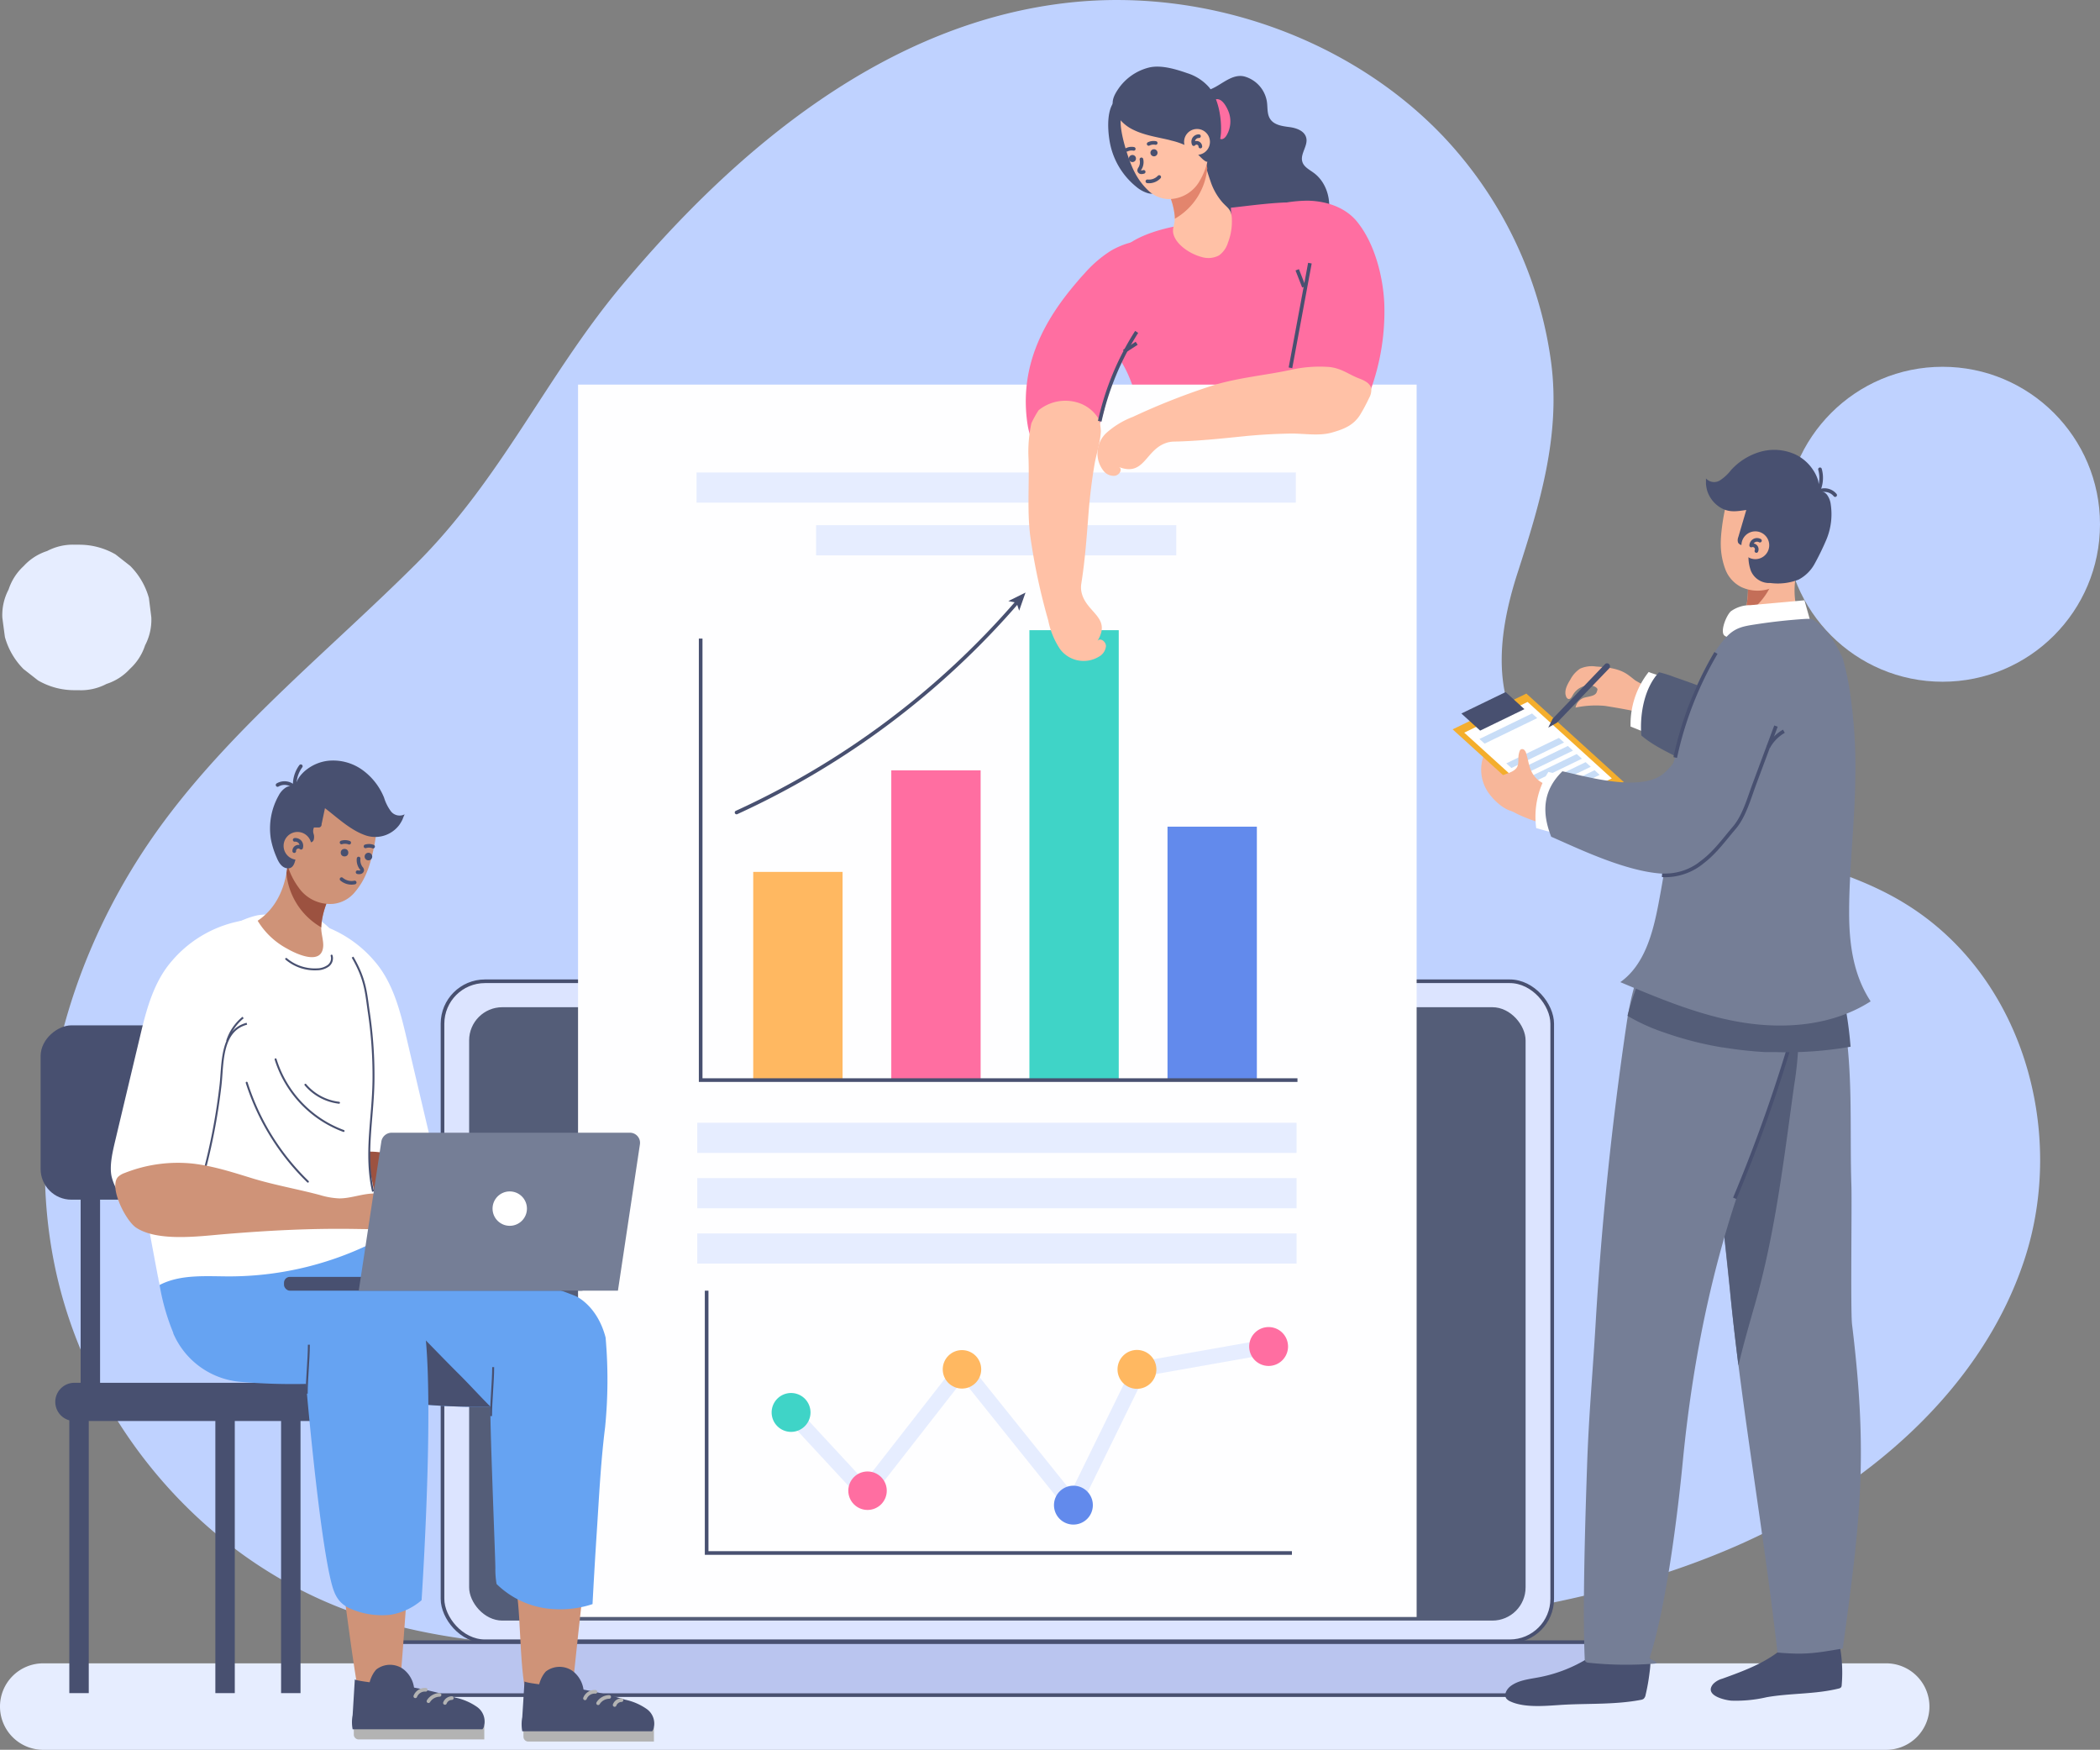 <svg xmlns="http://www.w3.org/2000/svg" viewBox="0 0 432.28 360.13"><rect x="0" y="0" width="432.28" height="360.13" fill="#808080" stroke="none"/><defs><style>.cls-1{fill:#e6edff;}.cls-2{fill:#bfd2ff;}.cls-3{fill:#485070;}.cls-4{fill:#ff6ea1;}.cls-5{fill:#ffc1a6;}.cls-6{fill:#e3856d;}.cls-17,.cls-22,.cls-24,.cls-25,.cls-7,.cls-8{fill:none;}.cls-10,.cls-17,.cls-22,.cls-25,.cls-7,.cls-8,.cls-9{stroke:#485070;}.cls-24,.cls-25,.cls-7,.cls-8{stroke-linecap:round;}.cls-10,.cls-17,.cls-22,.cls-24,.cls-25,.cls-7,.cls-9{stroke-miterlimit:10;}.cls-10,.cls-17,.cls-24,.cls-7,.cls-8,.cls-9{stroke-width:0.75px;}.cls-8{stroke-linejoin:round;}.cls-9{fill:#dce4ff;}.cls-10{fill:#bac5ef;}.cls-11{fill:#545d78;}.cls-12{fill:#333;}.cls-13{fill:#fefeff;}.cls-14{fill:#628aec;}.cls-15{fill:#ffb861;}.cls-16{fill:#3fd4c7;}.cls-18{fill:#fff;}.cls-19{fill:#9c5240;}.cls-20{fill:#cf9378;}.cls-21{fill:#66a3f2;}.cls-22,.cls-25{stroke-width:0.4px;}.cls-23{fill:#b3b3b3;}.cls-24{stroke:#b3b3b3;}.cls-26{fill:#dc8b77;}.cls-27{fill:#757e96;}.cls-28{fill:#f7b699;}.cls-29{fill:#c46e58;}.cls-30{fill:#f4ae2d;}.cls-31{fill:#c8ddf7;}</style></defs><g id="OBJECTS"><path class="cls-1" d="M430.89,456.44H51.52a8.9,8.9,0,0,1-8.9-8.9h0a8.89,8.89,0,0,1,8.9-8.9H430.89a8.9,8.9,0,0,1,8.9,8.9h0A8.91,8.91,0,0,1,430.89,456.44Z" transform="translate(-42.62 -96.3)"/><path class="cls-2" d="M434.18,281.91l-.48-.29c-11.51-6.7-25.08-9.28-38.16-12.51-12.15-3-25.79-7-35.12-15.88-11.34-10.76-9.76-25.58-5.4-39.06,4.58-14.15,8.9-28.39,6.88-43.41a83.94,83.94,0,0,0-22.26-46.46c-19-19.92-48.42-30.48-76.61-27.5-37.83,4-68.9,30.1-92.49,58.35-15.48,18.54-24.61,39.59-42.27,57.2-17.45,17.4-37.05,33.08-51.74,52.8C57,291.39,47.46,324.87,53.8,356.4s29.53,60.33,61.28,71.71c20.22,7.25,42.4,7.4,64,7.46,44.92.11,89.9.23,134.67-3.18,29.46-2.24,59.32-6.14,86.16-17.85s50.61-32.24,59.41-58.92C468.08,329.11,459,296.7,434.18,281.91Z" transform="translate(-42.62 -96.3)"/><path class="cls-1" d="M73.27,219.38a15,15,0,0,0-3.86-6.62l-3-2.35a14.91,14.91,0,0,0-7.57-2h-.74a11.35,11.35,0,0,0-5.78,1.3,11.14,11.14,0,0,0-4.83,3.1,11.26,11.26,0,0,0-3.1,4.82,11.29,11.29,0,0,0-1.29,5.78c.17,1.33.35,2.66.53,4A15,15,0,0,0,47.46,234l3,2.35a14.87,14.87,0,0,0,7.57,2h.74a11.29,11.29,0,0,0,5.78-1.29,11.14,11.14,0,0,0,4.82-3.1,11.26,11.26,0,0,0,3.11-4.83,11.34,11.34,0,0,0,1.29-5.78Z" transform="translate(-42.62 -96.3)"/><circle class="cls-2" cx="399.87" cy="107.9" r="32.41"/><path class="cls-3" d="M313,131.84c-.87-.64-1.95-1.17-2.28-2.2-.55-1.64,1.22-3.36.78-5-.36-1.41-2-2-3.48-2.19s-3.09-.42-3.91-1.62c-.69-1-.53-2.32-.69-3.53a6.44,6.44,0,0,0-4.53-5.23c-2.5-.71-4.68,1.56-6.77,2.47a7.19,7.19,0,0,0-4.19,5.4,17.25,17.25,0,0,0,.38,7.14,51.9,51.9,0,0,1,1.37,7.07,20.83,20.83,0,0,1-1.13,7.55,7.89,7.89,0,0,0,.31,5.68c.91,1.56,2.74,2.28,4.47,2.78a24.52,24.52,0,0,0,10.34,1,14,14,0,0,0,8.57-4.53,11.2,11.2,0,0,0,3.41-4.7C317,138.38,316,134,313,131.84Z" transform="translate(-42.62 -96.3)"/><path class="cls-4" d="M295.67,119.73a5.68,5.68,0,0,1-.53,4.38c-.25.43-.64.87-1.14.83s-.88-.66-1.06-1.2a19.25,19.25,0,0,1-.94-4.62c-.08-1,.1-2.7,1.47-2.37C294.53,117,295.39,118.8,295.67,119.73Z" transform="translate(-42.62 -96.3)"/><path class="cls-4" d="M295.66,143.28c-1,3.51-6.72,5.21-10,1.16-.41-.5-.78-1-1.14-1.55-3.55.7-8.82,2.24-11.19,5.11a9.16,9.16,0,0,0-1.48,3.27c-1.23,4.2-2.26,8.47-3.07,12.78a2.86,2.86,0,0,0,0,1.48,3.23,3.23,0,0,0,1.22,1.35c4.9,3.86,6.19,10.1,7.8,15.73,2.45,8.56,3.57,20.39,6,28.95,8,.61,41.4-7,45.42-10.48C323.47,190.71,318.8,172,317,159c-.78-5.52-2.94-10.77-5.05-15.94-.5-1.21-.94-4-1.86-4.78-1.22-1-12.85.72-14.08.76,0,.69.07,1.38.09,2.06A7.1,7.1,0,0,1,295.66,143.28Z" transform="translate(-42.62 -96.3)"/><path class="cls-5" d="M283.76,137.62a15.44,15.44,0,0,0-1.57-3.46,9.86,9.86,0,0,0,5.48-1.86,16.25,16.25,0,0,0,2.2-1.94c.25-.25.62-.88,1-1.34-.53.62.77,4.08,1,4.79a12.55,12.55,0,0,0,2.37,4.12c1.05,1.17,1.74,1.37,1.93,3a12.11,12.11,0,0,1-.77,5.29,5.08,5.08,0,0,1-1.82,2.63,4.69,4.69,0,0,1-3.68.32c-2.07-.54-4.91-2.27-5.65-4.43-.39-1.13,0-1.72.15-2.88A11.07,11.07,0,0,0,283.76,137.62Z" transform="translate(-42.62 -96.3)"/><path class="cls-6" d="M284.46,141.32c0-.12,0-.24,0-.36a15.26,15.26,0,0,0-.69-3.34,15.44,15.44,0,0,0-1.57-3.46,9.86,9.86,0,0,0,5.48-1.86,16.25,16.25,0,0,0,2.2-1.94c.25-.25.62-.88,1-1.34.06.64.15,1.28.26,1.91A13.43,13.43,0,0,1,284.46,141.32Z" transform="translate(-42.62 -96.3)"/><path class="cls-3" d="M271.27,126.5a15.34,15.34,0,0,0,5.26,8.25,6.59,6.59,0,0,0,2.36,1.3,3,3,0,0,0,2.58-.44c1-.8,1.18-2.24,1.25-3.53a29.48,29.48,0,0,0-.23-7.21,11.42,11.42,0,0,0-3.23-6.33c-1.45-1.34-5.42-3.28-7.17-1.43C270.19,119.11,270.68,124.11,271.27,126.5Z" transform="translate(-42.62 -96.3)"/><path class="cls-5" d="M273.34,120.84c.34-2.27,2.9-.59,5-1.55,1.81-.83,3.18-1.56,5.22-1.41a7.5,7.5,0,0,1,4.89,2.17c.34.36.65.72.94,1.09a25.2,25.2,0,0,1,2.11,4.18l0,.1a14,14,0,0,1-1.87,8,7.36,7.36,0,0,1-6.38,3.86,6.29,6.29,0,0,1-4.06-1.58,13.9,13.9,0,0,1-3-3.94C275,129.56,273,123.33,273.34,120.84Z" transform="translate(-42.62 -96.3)"/><path class="cls-3" d="M283.24,125.09c-2.47-.58-5-.94-7.29-2.06a8.16,8.16,0,0,1-3.93-3.89c-.76-1.75-.24-3,.77-4.5a10.85,10.85,0,0,1,6.23-4.41c2.51-.66,5.65.31,8.06,1.15a9.86,9.86,0,0,1,4.4,2.86c2,2.37,2.63,6.45,2.47,9.45a16.13,16.13,0,0,1-.75,3.64c-.29,1-.8,2.13-2,2.27-.79.1-2.39-2.17-3.2-2.67a14.72,14.72,0,0,0-4.18-1.68Z" transform="translate(-42.62 -96.3)"/><path class="cls-3" d="M279.44,127.81a.73.73,0,1,0,.65-.79A.72.72,0,0,0,279.44,127.81Z" transform="translate(-42.62 -96.3)"/><path class="cls-7" d="M280.52,125.73a2.28,2.28,0,0,0-1.45.19" transform="translate(-42.62 -96.3)"/><path class="cls-3" d="M275,129a.73.73,0,1,0,.65-.8A.74.74,0,0,0,275,129Z" transform="translate(-42.62 -96.3)"/><path class="cls-7" d="M276,126.94a2.24,2.24,0,0,0-1.44.19" transform="translate(-42.62 -96.3)"/><path class="cls-7" d="M277.58,129.1a2.52,2.52,0,0,1-.29,1.86.75.75,0,0,0-.17.46.45.45,0,0,0,.39.33,1.4,1.4,0,0,0,.53-.08" transform="translate(-42.62 -96.3)"/><path class="cls-7" d="M281.24,132.73a2.88,2.88,0,0,1-2.43.89" transform="translate(-42.62 -96.3)"/><path class="cls-5" d="M291.67,125.24a2.66,2.66,0,1,1-2.92-2.38A2.66,2.66,0,0,1,291.67,125.24Z" transform="translate(-42.62 -96.3)"/><path class="cls-8" d="M289.42,124.33a1.16,1.16,0,0,0-1,.51,1.17,1.17,0,0,0-.07,1.12.78.78,0,0,1,.85-.22.8.8,0,0,1,.51.72" transform="translate(-42.62 -96.3)"/><rect class="cls-9" x="91.09" y="201.96" width="228.43" height="135.84" rx="8.74"/><path class="cls-10" d="M379.05,434.28H116.8a10.9,10.9,0,0,0,10.9,10.9H368.15A10.9,10.9,0,0,0,379.05,434.28Z" transform="translate(-42.62 -96.3)"/><rect class="cls-11" x="96.57" y="207.3" width="217.47" height="126.24" rx="6.83"/><path class="cls-12" d="M251,300.82a1.69,1.69,0,1,1-1.69-1.69A1.68,1.68,0,0,1,251,300.82Z" transform="translate(-42.62 -96.3)"/><rect class="cls-13" x="121.11" y="215.98" width="253.64" height="172.62" transform="translate(-96.99 453.91) rotate(-90)"/><polygon class="cls-1" points="221.16 312.68 198.19 284.06 178.21 309.66 160.89 290.95 163.16 288.85 178.01 304.9 198.15 279.09 220.52 306.96 233.51 280.45 260.92 275.6 261.45 278.64 235.59 283.21 221.16 312.68"/><path class="cls-4" d="M307.76,373.43a4,4,0,1,0-3.95,4A4,4,0,0,0,307.76,373.43Z" transform="translate(-42.62 -96.3)"/><path class="cls-14" d="M267.58,406.13a4,4,0,1,0-4,3.95A4,4,0,0,0,267.58,406.13Z" transform="translate(-42.62 -96.3)"/><path class="cls-15" d="M280.66,378.14a4,4,0,1,0-4,4A4,4,0,0,0,280.66,378.14Z" transform="translate(-42.62 -96.3)"/><circle class="cls-15" cx="198.02" cy="281.83" r="3.96"/><circle class="cls-4" cx="178.58" cy="306.81" r="3.96"/><path class="cls-16" d="M209.46,387a4,4,0,1,0-4,4A4,4,0,0,0,209.46,387Z" transform="translate(-42.62 -96.3)"/><polyline class="cls-17" points="145.46 265.64 145.46 319.63 265.94 319.63"/><rect class="cls-15" x="155.05" y="179.45" width="18.39" height="42.71"/><rect class="cls-4" x="183.47" y="158.55" width="18.39" height="63.61"/><path class="cls-7" d="M194.24,263.52A169.51,169.51,0,0,0,252,220.24" transform="translate(-42.62 -96.3)"/><polygon class="cls-3" points="211.1 121.96 209.79 125.69 209.25 124.05 207.56 123.71 211.1 121.96"/><rect class="cls-16" x="211.9" y="129.7" width="18.39" height="92.46"/><rect class="cls-14" x="240.33" y="170.14" width="18.39" height="52.02"/><polyline class="cls-17" points="144.23 131.43 144.23 222.3 267.08 222.3"/><rect class="cls-1" x="143.53" y="231.08" width="123.37" height="6.21"/><rect class="cls-1" x="167.99" y="108.09" width="74.14" height="6.21"/><rect class="cls-1" x="143.38" y="97.24" width="123.37" height="6.21"/><rect class="cls-1" x="143.53" y="242.47" width="123.37" height="6.21"/><rect class="cls-1" x="143.53" y="253.86" width="123.37" height="6.21"/><path class="cls-4" d="M304.84,138.53c-1.44.34-2.86.74-4.28,1.14a1.82,1.82,0,0,0-.68.3,1.7,1.7,0,0,0-.42.92A18.52,18.52,0,0,0,302.71,155c.88,1.1,1.92,2.06,2.87,3.09s2.2,1.95,3,3c1,1.25,1.39,3.27,1.84,4.76a46.22,46.22,0,0,1,1.92,10.56c.16,2.37.27,5.07,2.09,6.6s4.67,1.13,6.53-.31a12.55,12.55,0,0,0,3.72-5.91,47.33,47.33,0,0,0,2.89-18.1c-.27-5.59-2-12.33-5.59-16.75-2.42-3-6.4-4.28-10.22-4.34A28.75,28.75,0,0,0,304.84,138.53Z" transform="translate(-42.62 -96.3)"/><path class="cls-17" d="M308.26,172q2-10.77,4-21.54" transform="translate(-42.62 -96.3)"/><path class="cls-17" d="M309.65,151.83c.46,1.17.92,2.34,1.37,3.51" transform="translate(-42.62 -96.3)"/><path class="cls-5" d="M282.59,187.49a5.21,5.21,0,0,1,1.59-.3c4.86-.1,9.59-.6,14.49-1.1,3.28-.33,6.55-.51,9.82-.56,2.63,0,5.68.53,8.25-.19s4.56-1.53,5.92-3.77a35.52,35.52,0,0,0,1.77-3.33,3.37,3.37,0,0,0,.46-2c-.21-1-1.3-1.59-2.37-2-2.27-.84-3.68-2.14-6.29-2.41a26.93,26.93,0,0,0-8.12.64c-5.2,1.09-10.4,1.54-15.51,3.06a139.28,139.28,0,0,0-16.74,6.55,17.59,17.59,0,0,0-5.5,3.33,5.76,5.76,0,0,0-.57,7.81,2.63,2.63,0,0,0,2.35,1c1-.17,1.6-1.43.8-1.8C278.19,194.42,278.33,189,282.59,187.49Z" transform="translate(-42.62 -96.3)"/><path class="cls-4" d="M266.17,188.32l0-.32-.24.59Z" transform="translate(-42.62 -96.3)"/><path class="cls-4" d="M279.79,147.71a3.47,3.47,0,0,0-1.33-1.39c-1.7-1-5.26.53-6.79,1.37a10.63,10.63,0,0,0-.95.59,25.08,25.08,0,0,0-4.86,4.3c-.49.54-1,1.08-1.44,1.63-7.05,8.15-11.61,17.12-10.47,28,.25,2.33.71,4.85,2.45,6.43a6.19,6.19,0,0,0,5.23,1.34,9.3,9.3,0,0,0,4.63-2.46l-.05.45.26-.64c2.78-2.7,3.43-6.43,4.11-10.07v0L277.21,161C278.27,158.39,281.68,151.26,279.79,147.71Z" transform="translate(-42.62 -96.3)"/><path class="cls-5" d="M268.52,228.23c3.05-5-2.5-5.79-3.31-10.23a4.89,4.89,0,0,1,0-1.62c.77-4.85,1.11-9.63,1.49-14.56.26-3.3.66-6.59,1.21-9.85.36-2.2,1.22-4.63,1.32-6.92-.05-.73-.13-1.46-.25-2.17a7.59,7.59,0,0,0-4.57-3.74,8.74,8.74,0,0,0-8,1.6,22.26,22.26,0,0,0-1.48,2.66,27.79,27.79,0,0,0-.59,7.29c.18,5.32-.3,10.55.34,15.83A128.86,128.86,0,0,0,258.4,224a16.39,16.39,0,0,0,2.43,5.9,6.06,6.06,0,0,0,8,1.55,2.75,2.75,0,0,0,1.45-2.21C270.24,228.28,269.06,227.48,268.52,228.23Z" transform="translate(-42.62 -96.3)"/><path class="cls-17" d="M269,183a56.71,56.71,0,0,1,7.6-18.39" transform="translate(-42.62 -96.3)"/><path class="cls-17" d="M274,168.63l2.6-1.68" transform="translate(-42.62 -96.3)"/><path class="cls-18" d="M119.68,294.08c3.72,4.25,5.24,10,6.51,15.36q2.44,10.43,4.9,20.83a24.6,24.6,0,0,1,.82,5,36,36,0,0,1-1.32,8.69c-.81,3.32-2.8,3.12-5.76,2.82-4.68-.46-11-1.88-14.2-5.69-1.5-1.81-2-4.24-2.41-6.55-.6-3.18-1.19-6.36-1.79-9.55-2.43-13-4.86-26.41-2.11-39.34A24.7,24.7,0,0,1,119.68,294.08Z" transform="translate(-42.62 -96.3)"/><path class="cls-19" d="M126.55,335.2c2.07,1,4,2.24,6,3.44,3.16,1.9,6.46,3.24,9.7,5a9.49,9.49,0,0,0,2.87,1.17c1.73.31,3.56-.34,5.3-.11,2.34.32,4.33,2.4,5.17,5.15,1.43,4.63-1.91,2.9-4.12,2.5l-5.17-.95a154.55,154.55,0,0,0-20.22-2.2c-3.77-.2-10.41-.11-13.23-3.55-1.37-1.67-2.89-9-1.09-10.76a2.88,2.88,0,0,1,1.16-.63,17.62,17.62,0,0,1,10.84-.17A21.6,21.6,0,0,1,126.55,335.2Z" transform="translate(-42.62 -96.3)"/><path class="cls-3" d="M124.1,388.76H58A3.93,3.93,0,0,1,54,384.83h0A3.93,3.93,0,0,1,58,380.9H124.1a3.93,3.93,0,0,1,3.93,3.93h0A3.93,3.93,0,0,1,124.1,388.76Z" transform="translate(-42.62 -96.3)"/><rect class="cls-3" x="65.23" y="293.08" width="35.88" height="64.4" rx="6.33" transform="translate(365.84 145.8) rotate(90)"/><rect class="cls-3" x="16.6" y="241.08" width="4" height="47.74"/><rect class="cls-3" x="59.75" y="241.08" width="4" height="47.74"/><rect class="cls-3" x="44.33" y="290.48" width="4" height="57.99"/><rect class="cls-3" x="14.27" y="290.48" width="4" height="57.99"/><rect class="cls-3" x="78.39" y="290.48" width="4" height="57.99"/><rect class="cls-3" x="57.86" y="290.48" width="4" height="57.99"/><path class="cls-20" d="M165,407.14c-2.26.48-3.82.59-6.5,1q-5.85.83-11.73,1.34c1,7.05,2,13.25,2.19,14.49,1,5.4.46,18.93,2.87,24.07,2.93.36,5.47-.12,8.22-.35C161.52,434.13,162.72,420.55,165,407.14Z" transform="translate(-42.62 -96.3)"/><path class="cls-21" d="M144.59,419a17.39,17.39,0,0,0,.25,3.31,18.16,18.16,0,0,0,12.22,5.19,21.07,21.07,0,0,0,7.53-1.05q.42-7.92.94-15.84c.44-6.87.79-13.74,1.65-20.57a99,99,0,0,0,.1-18.46c-1.75-6.71-6.21-8.55-6.21-8.55s-12.46-4.93-22-7c-11.72-2.57-23.63-4.48-35.41-7-5.66-1.23-15.13-1-18,5.19C82.22,361.32,89,370.84,94.4,375c5.62,4.28,12.55,6.44,19.45,7.94a126.19,126.19,0,0,0,29.77,2.87C143.3,385.79,144.58,416.54,144.59,419Z" transform="translate(-42.62 -96.3)"/><path class="cls-3" d="M143.61,385.84l0,0c-2.17-2.16-4.23-4.45-6.4-6.61-3.24-3.22-6.39-6.53-9.61-9.77-6.39-6.43-12.82-12.83-19.07-19.4-1.64-.34-3.28-.68-4.92-1-5.66-1.23-15.13-1-18,5.19C82.22,361.32,89,370.84,94.4,375c5.62,4.28,12.55,6.44,19.45,7.94a126.19,126.19,0,0,0,29.77,2.87A.2.2,0,0,0,143.61,385.84Z" transform="translate(-42.62 -96.3)"/><path class="cls-22" d="M143.7,387.75c0-3.13.43-6.95.44-10.08" transform="translate(-42.62 -96.3)"/><path class="cls-17" d="M151.74,360c-8.38-2.69-16-5.18-28.33-6.85" transform="translate(-42.62 -96.3)"/><path class="cls-23" d="M107.79,355.54h26.82a0,0,0,0,1,0,0v2.9a0,0,0,0,1,0,0H108.75a1,1,0,0,1-1-1v-1.94A0,0,0,0,1,107.79,355.54Z"/><path class="cls-3" d="M176.86,452.63a2.91,2.91,0,0,0,.25-.42,3.68,3.68,0,0,0-1.36-4.17,12.09,12.09,0,0,0-4.45-1.92,74.35,74.35,0,0,0-10.08-2.33c-.91-.12-10.68-1-10.63-1.46-.15,2.47-.31,4.93-.46,7.39a7.91,7.91,0,0,0,0,2.91Z" transform="translate(-42.62 -96.3)"/><path class="cls-3" d="M155,440.3a4.66,4.66,0,0,1,5.4-.15,5.78,5.78,0,0,1,2.38,5,1.38,1.38,0,0,1-.35,1,1.5,1.5,0,0,1-1,.26l-4.62.05c-1,0-2.18.24-2.85-.62C152.79,444.3,153.88,441.45,155,440.3Z" transform="translate(-42.62 -96.3)"/><path class="cls-24" d="M165.19,444.5a2.13,2.13,0,0,0-2.15,1.34" transform="translate(-42.62 -96.3)"/><path class="cls-24" d="M165.74,446.85a2.77,2.77,0,0,1,2.28-1.3" transform="translate(-42.62 -96.3)"/><path class="cls-24" d="M169.14,447.21a1.55,1.55,0,0,1,1.41-1" transform="translate(-42.62 -96.3)"/><path class="cls-20" d="M120.58,403.5q-5.16.72-10.33,1.2c2.61,12.83,3.81,25.9,5.94,38.82,2.93,0,5.6-.64,8.71-.57.6-3.91,1.79-27.13,3.63-40.75A66.52,66.52,0,0,1,120.58,403.5Z" transform="translate(-42.62 -96.3)"/><path class="cls-21" d="M110.76,421.76c.71,2.89,1.54,4.67,4.39,5.8a16.4,16.4,0,0,0,7.81,1.09,13.05,13.05,0,0,0,6.44-3s3.68-54.79-.89-61.81c-5.6-8.59-17.84-10.36-27.39-12.45-8.35-1.84-16.81-3.34-25.25-5-2.06,7.82-.57,17,2.41,24.21l0,.11a16.59,16.59,0,0,0,13.91,10,125.63,125.63,0,0,0,13.44.42C105.62,381.18,108.22,411.41,110.76,421.76Z" transform="translate(-42.62 -96.3)"/><path class="cls-22" d="M105.76,383.14c0-3.13.43-6.95.44-10.08" transform="translate(-42.62 -96.3)"/><path class="cls-23" d="M72.87,355.12H99.69a0,0,0,0,1,0,0V358a0,0,0,0,1,0,0H73.83a1,1,0,0,1-1-1v-1.94A0,0,0,0,1,72.87,355.12Z"/><path class="cls-3" d="M141.93,452.21a2.26,2.26,0,0,0,.26-.42,3.68,3.68,0,0,0-1.36-4.17,12.09,12.09,0,0,0-4.45-1.92,74.35,74.35,0,0,0-10.08-2.33c-.91-.12-10.68-1-10.64-1.46l-.45,7.39a7.7,7.7,0,0,0,0,2.91Z" transform="translate(-42.62 -96.3)"/><path class="cls-3" d="M120.11,439.88a4.64,4.64,0,0,1,5.39-.15,5.78,5.78,0,0,1,2.39,5,1.38,1.38,0,0,1-.35,1,1.5,1.5,0,0,1-1,.26l-4.62,0c-1,0-2.18.24-2.85-.62C117.87,443.88,119,441,120.11,439.88Z" transform="translate(-42.62 -96.3)"/><path class="cls-24" d="M130.26,444.08a2.14,2.14,0,0,0-2.15,1.34" transform="translate(-42.62 -96.3)"/><path class="cls-24" d="M130.82,446.43a2.77,2.77,0,0,1,2.28-1.3" transform="translate(-42.62 -96.3)"/><path class="cls-24" d="M134.21,446.79a1.57,1.57,0,0,1,1.42-1" transform="translate(-42.62 -96.3)"/><path class="cls-18" d="M74.74,357c.24,1.26.48,2.52.71,3.78C79.8,358.51,85,359,89.93,359a66.63,66.63,0,0,0,31-7.74,42.5,42.5,0,0,1-1.16-7.94c0-2.74-1.15-5.4-1.15-8.14-.18-3.71,0-7.43.15-11.14.35-7,.82-14.12-.49-21A30.89,30.89,0,0,0,113,290.41c-1.25-1.69-3-3.89-4.9-4.86s-5.09-.69-7.37-.89a19.25,19.25,0,0,0-5,0,16.77,16.77,0,0,0-5.69,2.4c-9.47,5.68-10.62,14.84-13.47,24.7-1.42,4.93-3.66,9.59-5.08,14.51a27.93,27.93,0,0,0-1.06,8.48c.06,2.59,1,4.89,1.53,7.44Q73.36,349.59,74.74,357Z" transform="translate(-42.62 -96.3)"/><path class="cls-25" d="M101.53,293.66a9.11,9.11,0,0,0,6.38,2.14,4,4,0,0,0,2.25-.71,1.92,1.92,0,0,0,.72-2.11" transform="translate(-42.62 -96.3)"/><path class="cls-25" d="M99.35,314.32a23,23,0,0,0,14,14.75" transform="translate(-42.62 -96.3)"/><path class="cls-25" d="M105.49,319.55a10.69,10.69,0,0,0,6.91,3.71" transform="translate(-42.62 -96.3)"/><path class="cls-25" d="M93.4,319.14A49.12,49.12,0,0,0,106,339.5" transform="translate(-42.62 -96.3)"/><path class="cls-22" d="M115.19,293.29c2.72,4.68,2.76,7.34,3.37,11.47a88.2,88.2,0,0,1,.94,14c-.11,7.84-1.84,15-.09,22.78" transform="translate(-42.62 -96.3)"/><path class="cls-20" d="M109.5,283.2a16.39,16.39,0,0,1,1.69-3.71,10.63,10.63,0,0,1-5.88-2,17.31,17.31,0,0,1-2.36-2.08c-.27-.27-.67-1-1.08-1.44-.44,4.71-2.19,9.14-6.21,11.83a15.69,15.69,0,0,0,6.07,5.75c2.09,1.21,7.31,3.56,7.43-.68,0-1.39-.52-2.67-.4-4.08A16.25,16.25,0,0,1,109.5,283.2Z" transform="translate(-42.62 -96.3)"/><path class="cls-19" d="M108.75,287.16c0-.12,0-.25,0-.37a17.31,17.31,0,0,1,2.43-7.3,10.63,10.63,0,0,1-5.88-2,17.31,17.31,0,0,1-2.36-2.08c-.27-.27-.67-1-1.08-1.44-.07.69-.16,1.37-.29,2A14.42,14.42,0,0,0,108.75,287.16Z" transform="translate(-42.62 -96.3)"/><path class="cls-18" d="M78,294.08c-3.72,4.25-5.25,10-6.51,15.36Q69,319.87,66.53,330.27c-.56,2.41-1.47,5.7-.94,8.16A10.59,10.59,0,0,0,70.42,345c2.47,1.49,6.23,2.16,9,.9s5.7-2.49,7.63-4.82c1.5-1.81,2-4.24,2.41-6.55.6-3.18,1.19-6.36,1.79-9.55,2.43-13,4.86-26.41,2.11-39.34A24.7,24.7,0,0,0,78,294.08Z" transform="translate(-42.62 -96.3)"/><path class="cls-22" d="M93.44,307c-5.41,1.4-4.93,8.32-5.42,12.59a124.68,124.68,0,0,1-3.59,18.68" transform="translate(-42.62 -96.3)"/><path class="cls-22" d="M89.38,310.54a10.25,10.25,0,0,1,3.28-4.82" transform="translate(-42.62 -96.3)"/><path class="cls-20" d="M86.18,336.45c2.9.64,5.75,1.56,8.59,2.43,4.52,1.36,9.1,2.15,13.69,3.37a16,16,0,0,0,4,.7c2.32,0,4.57-.92,6.89-1a9.4,9.4,0,0,1,7.82,4.24c2.84,4.34-1.87,3.18-4.83,3.14l-6.93-.1c-9.08-.13-17.67.33-26.78,1.09-5,.42-13.58,1.58-18-1.36-2.14-1.42-5.67-8.37-3.7-10.45a3.84,3.84,0,0,1,1.37-.8,29.71,29.71,0,0,1,14.06-1.92A37.55,37.55,0,0,1,86.18,336.45Z" transform="translate(-42.62 -96.3)"/><path class="cls-26" d="M152.47,339.87h-.17" transform="translate(-42.62 -96.3)"/><rect class="cls-3" x="58.46" y="262.8" width="62.43" height="2.84" rx="1.21"/><path class="cls-27" d="M169.82,361.94H116.47l4.64-30.65a2.16,2.16,0,0,1,2.11-1.86h49.12a2.08,2.08,0,0,1,2,2.43Z" transform="translate(-42.62 -96.3)"/><circle class="cls-18" cx="104.93" cy="248.75" r="3.54"/><path class="cls-20" d="M120.07,263.68c-.61-2.38-3.16-.3-5.49-1.1-2-.7-3.56-1.32-5.72-.94a8,8,0,0,0-5,2.85,14.76,14.76,0,0,0-.9,1.27,27.88,27.88,0,0,0-1.79,4.68v.11a15.11,15.11,0,0,0,2.88,8.36,7.87,7.87,0,0,0,7.22,3.41,6.7,6.7,0,0,0,4.16-2.13,14.78,14.78,0,0,0,2.76-4.53C119.26,273.17,120.74,266.3,120.07,263.68Z" transform="translate(-42.62 -96.3)"/><path class="cls-3" d="M108.82,266q0-.16.06-.36l.63-3c2.51,1.88,5.23,4.55,8.48,5.63a6.2,6.2,0,0,0,6.79-2.14,7.8,7.8,0,0,0,.7-1.18,9.27,9.27,0,0,1,.44-1.05,2.27,2.27,0,0,1-2.83-.62,9.27,9.27,0,0,1-1.41-2.81,13.06,13.06,0,0,0-4.54-5.76,10.33,10.33,0,0,0-7-1.83,8.91,8.91,0,0,0-4.29,1.72,7.46,7.46,0,0,0-1.63,1.64c-.21.29-1.1,1.88-.74,2.19a1.81,1.81,0,0,0-2-.06A4.29,4.29,0,0,0,100,260,13.82,13.82,0,0,0,98.38,269a17.4,17.4,0,0,0,1.2,3.81c.41,1,1.08,2.18,2.33,2.21,1.74,0,1.54-2.87,2-4.37.19-.59.15-1.32.85-1.5s1.86,1.17,2.41.07a2.09,2.09,0,0,0,0-1.31,1.76,1.76,0,0,1,.08-1.3s.92,0,1.06,0A.62.62,0,0,0,108.82,266Z" transform="translate(-42.62 -96.3)"/><path class="cls-7" d="M104.54,254a6.45,6.45,0,0,0-.71,6.41" transform="translate(-42.62 -96.3)"/><path class="cls-7" d="M99.76,257.86a2.82,2.82,0,0,1,3.53.55" transform="translate(-42.62 -96.3)"/><circle class="cls-3" cx="70.92" cy="175.49" r="0.78"/><path class="cls-7" d="M112.93,269.69a2.41,2.41,0,0,1,1.57.05" transform="translate(-42.62 -96.3)"/><path class="cls-3" d="M119.24,272.59a.78.78,0,1,1-.78-.78A.78.78,0,0,1,119.24,272.59Z" transform="translate(-42.62 -96.3)"/><path class="cls-7" d="M117.86,270.49a2.39,2.39,0,0,1,1.56.05" transform="translate(-42.62 -96.3)"/><path class="cls-7" d="M116.44,273a2.73,2.73,0,0,0,.51,1.95.75.75,0,0,1,.23.47.48.48,0,0,1-.37.39,1.27,1.27,0,0,1-.58,0" transform="translate(-42.62 -96.3)"/><path class="cls-7" d="M112.93,277.24a3.15,3.15,0,0,0,2.7.69" transform="translate(-42.62 -96.3)"/><path class="cls-20" d="M101,270.38a2.86,2.86,0,1,0,2.86-2.85A2.86,2.86,0,0,0,101,270.38Z" transform="translate(-42.62 -96.3)"/><path class="cls-8" d="M103.28,269.16a1.27,1.27,0,0,1,1.11.44,1.29,1.29,0,0,1,.21,1.18.85.85,0,0,0-1.41.69" transform="translate(-42.62 -96.3)"/><path class="cls-3" d="M421.09,433.87c-.08-.36-10.29,1.43-11.42,1.6l-.13.11c-3.53,3-8,4.63-12.39,6.22a4.22,4.22,0,0,0-1.85,1.06c-2,2.33,2.23,3.34,3.73,3.46a28.06,28.06,0,0,0,7.26-.71c4.92-.86,9.93-.58,14.8-1.78a.88.88,0,0,0,.52-.27.84.84,0,0,0,.12-.45A30,30,0,0,0,421.09,433.87Z" transform="translate(-42.62 -96.3)"/><path class="cls-27" d="M398.73,362.06c2.47,24.58,7,49.81,9.78,74.36,5.76.5,7.85.12,13.44-.83,3.67-26.71,5.22-39.6,1.91-66.7-.34-2.78,0-25.81-.14-28.77-.59-17.61,1.76-37.72-8.81-52.59-2.68-3.76-7.05-6.64-11.5-6.29a10.41,10.41,0,0,0-7.64,4.57c-5.46,7.41-2.41,27.56-1.44,36.36C395.62,333.84,397.56,350.35,398.73,362.06Z" transform="translate(-42.62 -96.3)"/><path class="cls-11" d="M400.47,377.35c1-4.26,2.22-8.47,3.42-12.68,4.2-14.73,5.94-29.86,8.05-45a69.9,69.9,0,0,0,.93-10.81c-.06-3.68-.55-7.37-.84-11A95.28,95.28,0,0,0,410,282.93a11.17,11.17,0,0,0-6.55-1.69,10.41,10.41,0,0,0-7.64,4.57c-5.46,7.41-2.41,27.56-1.44,36.36,1.29,11.67,3.23,28.18,4.4,39.89C399.24,367.08,399.83,372.19,400.47,377.35Z" transform="translate(-42.62 -96.3)"/><path class="cls-3" d="M381.71,437.28l-.3,0a39.2,39.2,0,0,1-9.86-.05,3.81,3.81,0,0,0-1.26,0,3.56,3.56,0,0,0-1,.49,29.63,29.63,0,0,1-10,3.81c-2,.38-4.2.59-5.81,1.87-.75.61-1.34,1.72-.77,2.5a2.14,2.14,0,0,0,.79.57c3.07,1.44,7.71.88,11,.69,5.33-.29,10.61,0,15.87-1a1.3,1.3,0,0,0,.6-.23,1.45,1.45,0,0,0,.4-.82,40.87,40.87,0,0,0,.79-4.42c.07-.58.4-2.69,0-3.19A.58.58,0,0,0,381.71,437.28Z" transform="translate(-42.62 -96.3)"/><path class="cls-27" d="M394.75,284.61c-12.12-.19-15.83,12.46-17.27,22.19q-4.58,30.82-6.41,62c-.61,10.32-1.42,19-1.76,29.36-.36,10.61-.94,29-.48,39.51a1,1,0,0,0,.17.6,1,1,0,0,0,.66.25,73.83,73.83,0,0,0,13.38.19,1.13,1.13,0,0,0,.6-.17c.19-.13-1.52-.81-1.45-1,3.41-10.53,5.75-29.36,6.82-40.36,2.23-23,7-45.4,15.59-66.65C413.18,310.4,418,285,394.75,284.61Z" transform="translate(-42.62 -96.3)"/><path class="cls-17" d="M399.72,342.94a320.42,320.42,0,0,0,12.51-35.61" transform="translate(-42.62 -96.3)"/><path class="cls-11" d="M397.13,311.87l.12,0q1.67.27,3.33.48c.82.1,1.64.19,2.46.26l.81.08,2,.14,1.17,0,.91,0h0a76.47,76.47,0,0,0,15.63-1.1c-.77-9.29-2.8-18.24-8.2-25.83-2.67-3.75-7.05-6.64-11.5-6.29a10.39,10.39,0,0,0-7.63,4.57,10.25,10.25,0,0,0-1.07,1.87c-10.53-.24-15.18,10.37-17.53,19.32a39.67,39.67,0,0,0,7.55,3.43A70.43,70.43,0,0,0,397.13,311.87Z" transform="translate(-42.62 -96.3)"/><path class="cls-28" d="M402.41,218.55a16.18,16.18,0,0,0-.29-4.06,10.6,10.6,0,0,0,6.21.17,17.44,17.44,0,0,0,2.94-1.12c.34-.16,1-.66,1.51-1-1.23,4.56-1.14,9.33,1.69,13.25a15.63,15.63,0,0,1-7.69,3.27c-2.39.41-8.1.78-6.73-3.23.45-1.32,1.42-2.33,1.8-3.69A17.05,17.05,0,0,0,402.41,218.55Z" transform="translate(-42.62 -96.3)"/><path class="cls-29" d="M407.94,214.75a10.57,10.57,0,0,1-5.82-.26,16.18,16.18,0,0,1,.29,4.06,17.05,17.05,0,0,1-.56,3.62l-.12.36c.23,0,.47-.07.7-.12A14.18,14.18,0,0,0,407.94,214.75Z" transform="translate(-42.62 -96.3)"/><path class="cls-28" d="M399.32,196.57c1.4-2,3.07.82,5.52.88,2.14.06,3.8,0,5.69,1.12a8,8,0,0,1,3.68,4.41,15.1,15.1,0,0,1,.39,1.5,28.06,28.06,0,0,1,0,5l0,.1a15.14,15.14,0,0,1-5.61,6.83,7.92,7.92,0,0,1-8,.68,6.77,6.77,0,0,1-3.15-3.45,14.84,14.84,0,0,1-1-5.21C396.76,205.75,397.77,198.8,399.32,196.57Z" transform="translate(-42.62 -96.3)"/><path class="cls-3" d="M402.09,201.26c-1.92.27-3.49.58-5.25-.45a6.29,6.29,0,0,1-2.81-3.55,7.8,7.8,0,0,1-.24-1.35c0-.21,0-1,0-1.14a2.26,2.26,0,0,0,2.86.41,9.36,9.36,0,0,0,2.31-2.14,13,13,0,0,1,6.26-3.82,10.44,10.44,0,0,1,7.23.74,9,9,0,0,1,3.42,3.11,7.91,7.91,0,0,1,1,2.11c.09.35.36,2.15-.08,2.31a1.81,1.81,0,0,1,1.93.66,4.25,4.25,0,0,1,.76,2,13.58,13.58,0,0,1-.89,7.18,54.52,54.52,0,0,1-2.43,5,8,8,0,0,1-3.3,3.26,11.79,11.79,0,0,1-5.82.7,4.09,4.09,0,0,1-4-2.5,8.33,8.33,0,0,1-.5-2.61c0-.37-.2-2.94.1-3.1a3.11,3.11,0,0,1-1.17.42,1.09,1.09,0,0,1-1.07-.52,1.64,1.64,0,0,1,.05-1.15Z" transform="translate(-42.62 -96.3)"/><path class="cls-7" d="M417.26,192.89a6.47,6.47,0,0,1-1.58,6.26" transform="translate(-42.62 -96.3)"/><path class="cls-7" d="M420.38,198.2a2.84,2.84,0,0,0-3.5-.71" transform="translate(-42.62 -96.3)"/><path class="cls-28" d="M406.63,209.52a2.86,2.86,0,1,1-1.68-3.68A2.86,2.86,0,0,1,406.63,209.52Z" transform="translate(-42.62 -96.3)"/><path class="cls-8" d="M404.9,207.57a1.22,1.22,0,0,0-1.2,0,1.24,1.24,0,0,0-.6,1,.84.84,0,0,1,1.07,1.13" transform="translate(-42.62 -96.3)"/><path class="cls-28" d="M366.94,241.93a2.66,2.66,0,0,1,1.69-2c.88-.3,2.37-.3,2.67-1.19.14-.44.29-.61-.07-.91a2.2,2.2,0,0,0-1.29-.46,3.88,3.88,0,0,0-3.57,2c-.21.39-.51.9-.93.78a.78.78,0,0,1-.42-.45c-.5-1.16.19-2.47.86-3.55a6.05,6.05,0,0,1,2-2.23,5.87,5.87,0,0,1,3.28-.44c2.25.16,4.62.33,6.53,1.67.5.35,1,.76,1.45,1.12a16.32,16.32,0,0,0,4.28,1.91c-.46,1.61-.93,3.22-1.39,4.84a.45.45,0,0,1-.13.22.42.42,0,0,1-.27,0c-2.74-.67-5.9-1.23-8.65-1.66A20.53,20.53,0,0,0,366.94,241.93Z" transform="translate(-42.62 -96.3)"/><path class="cls-18" d="M382,234.6a17.32,17.32,0,0,0-3.73,11.24l5.28,2.11c.61-2.79,1.21-5.58,1.82-8.37.18-.84.93-2.62.45-3.31S382.86,235,382,234.6Z" transform="translate(-42.62 -96.3)"/><path class="cls-11" d="M400.16,241.21a38.33,38.33,0,0,0-4.54-2.39c-2.72-1.22-5.57-2.22-8.3-3.16a25.53,25.53,0,0,0-3.19-1c-3,3.17-4,8.54-3.65,13,3.13,2.74,7.71,4.37,11.16,6.52a36.67,36.67,0,0,0,6,3.31,10.49,10.49,0,0,0,6.69.57,4.23,4.23,0,0,0,2.77-2.07,5,5,0,0,0,.34-2.18A15.68,15.68,0,0,0,400.16,241.21Z" transform="translate(-42.62 -96.3)"/><path class="cls-28" d="M348.6,258.8a8.27,8.27,0,0,1-.58-6.93,3,3,0,0,1,1.7-1.92,2.66,2.66,0,0,1,2.77,1.14,12.85,12.85,0,0,1,1.35,2.88,13.2,13.2,0,0,0,1.72,3,7.59,7.59,0,0,1,1.82,3,3,3,0,0,1-.83,2.61C354,265.07,349.82,261,348.6,258.8Z" transform="translate(-42.62 -96.3)"/><polygon class="cls-30" points="334.27 160.97 319.1 168.33 299.02 150.11 314.2 142.75 334.27 160.97"/><polygon class="cls-18" points="331.79 160.21 318.76 166.53 301.41 150.79 314.45 144.47 331.79 160.21"/><polygon class="cls-31" points="316.43 147.8 305.6 153.05 304.54 152.09 315.37 146.84 316.43 147.8"/><polygon class="cls-31" points="321.96 152.82 311.13 158.07 310.07 157.11 320.9 151.87 321.96 152.82"/><polygon class="cls-31" points="323.79 154.49 312.96 159.74 311.91 158.78 322.74 153.53 323.79 154.49"/><polygon class="cls-31" points="325.63 156.15 314.8 161.4 313.74 160.44 324.57 155.19 325.63 156.15"/><polygon class="cls-31" points="327.46 157.81 316.63 163.06 315.57 162.11 326.4 156.86 327.46 157.81"/><polygon class="cls-31" points="329.29 159.48 318.46 164.73 317.4 163.77 328.24 158.52 329.29 159.48"/><polygon class="cls-3" points="313.8 145.95 304.69 150.37 300.82 146.85 309.93 142.44 313.8 145.95"/><path class="cls-28" d="M350.17,257.13a4.57,4.57,0,0,0-.41.57c-1.15,1.84,1.07,3.55,2.49,4.55,3.2,2.25,7.12,3.34,10.85,4.42,2.1.61,8.18-.89,6.5-4.19-1.15-2.25-4.54-3.55-6.77-4.15-2.32-.43-4.3-1.4-5.17-3.75-.38-1-.54-2.16-.88-3.22a1.51,1.51,0,0,0-.39-.71.61.61,0,0,0-.75-.08.77.77,0,0,0-.23.39c-.65,1.81.51,3.15-1.72,4.22-.74.35-1.55.55-2.27.94A4.71,4.71,0,0,0,350.17,257.13Z" transform="translate(-42.62 -96.3)"/><path class="cls-18" d="M361.35,255.17a17.3,17.3,0,0,0-2.5,11.57l5.48,1.53.9-8.51c.09-.85.64-2.71.1-3.34S362.24,255.44,361.35,255.17Z" transform="translate(-42.62 -96.3)"/><path class="cls-18" d="M398.89,222.13a6.78,6.78,0,0,1,4.05-1.28l11.12-1q1.05,3.72,2.11,7.44c0-.1-12,.37-13.17.34s-5.11.35-5.61-.78S398,223,398.89,222.13Z" transform="translate(-42.62 -96.3)"/><path class="cls-27" d="M423.26,283.94c0-3.95.23-7.89.48-11.83.33-5.13.72-10.26.78-15.41a104.41,104.41,0,0,0-1.27-19.11c-.27-1.57-.6-3.12-1-4.64-.08-.32-.16-.65-.25-1-1.19-2.83-3.43-6.59-6.42-8.26a12.35,12.35,0,0,0-1.49,0q-5.16.34-10.26,1.14c-2.34.36-4,.66-5.72,2.45-4.39,4.57-8.51,14.81-9.66,21.11-1.09,6-.66,6.36-1.29,12.42q-1.11,10.83-3.15,21.54c-1.15,6-2.86,12.54-7.85,16.09,8.28,3.47,16.66,7,25.53,8.36s18.42.46,26-4.41C424.1,296.93,423.24,290.49,423.26,283.94Z" transform="translate(-42.62 -96.3)"/><path class="cls-27" d="M402.78,243.27a4.39,4.39,0,0,0-1.38-1.72,3.84,3.84,0,0,0-2.28-.53c-3.47.16-6.22,3-8.07,5.93s-3.29,6.26-5.93,8.51c-4.61,3.94-15.72.73-20.88-.42-3.93,3.84-4.35,8.29-2.31,13.47,6.92,3,21.48,10.25,29,6.66a15.87,15.87,0,0,0,6.21-5.91,44.5,44.5,0,0,0,2.52-4.45,42.86,42.86,0,0,0,4.17-10.49A16.59,16.59,0,0,0,402.78,243.27Z" transform="translate(-42.62 -96.3)"/><path class="cls-27" d="M405.86,230.78a7.31,7.31,0,0,0-9-1c-1.63,1-2.46,3.13-3.3,4.8A46.85,46.85,0,0,0,390.9,241c-.74,2.25-1.31,4.55-2,6.82-1.14,3.71-2.62,7.33-3.47,11.12s-1,7.86.38,11.47c2,5.16,8.83,2.42,11.86-.45,2.6-2.47,3.85-6,5-9.41s2.34-6.83,3.5-10.25a40.38,40.38,0,0,0,2.32-10.39C408.69,236.46,408.09,233.15,405.86,230.78Z" transform="translate(-42.62 -96.3)"/><path class="cls-17" d="M387.46,252.21a72.36,72.36,0,0,1,8.39-21.53" transform="translate(-42.62 -96.3)"/><path class="cls-17" d="M408.2,245.74l-4.47,12c-1.07,2.88-2.08,6.56-4.11,8.93s-3.91,5-6.39,6.9a12.13,12.13,0,0,1-8.49,2.88" transform="translate(-42.62 -96.3)"/><path class="cls-17" d="M409.83,246.8a8.41,8.41,0,0,0-3.21,3.27" transform="translate(-42.62 -96.3)"/><path class="cls-3" d="M363.11,245.05l-1.79,1,.91-1.82L373,233a.6.6,0,0,1,.86,0h0a.63.63,0,0,1,0,.87Z" transform="translate(-42.62 -96.3)"/></g></svg>